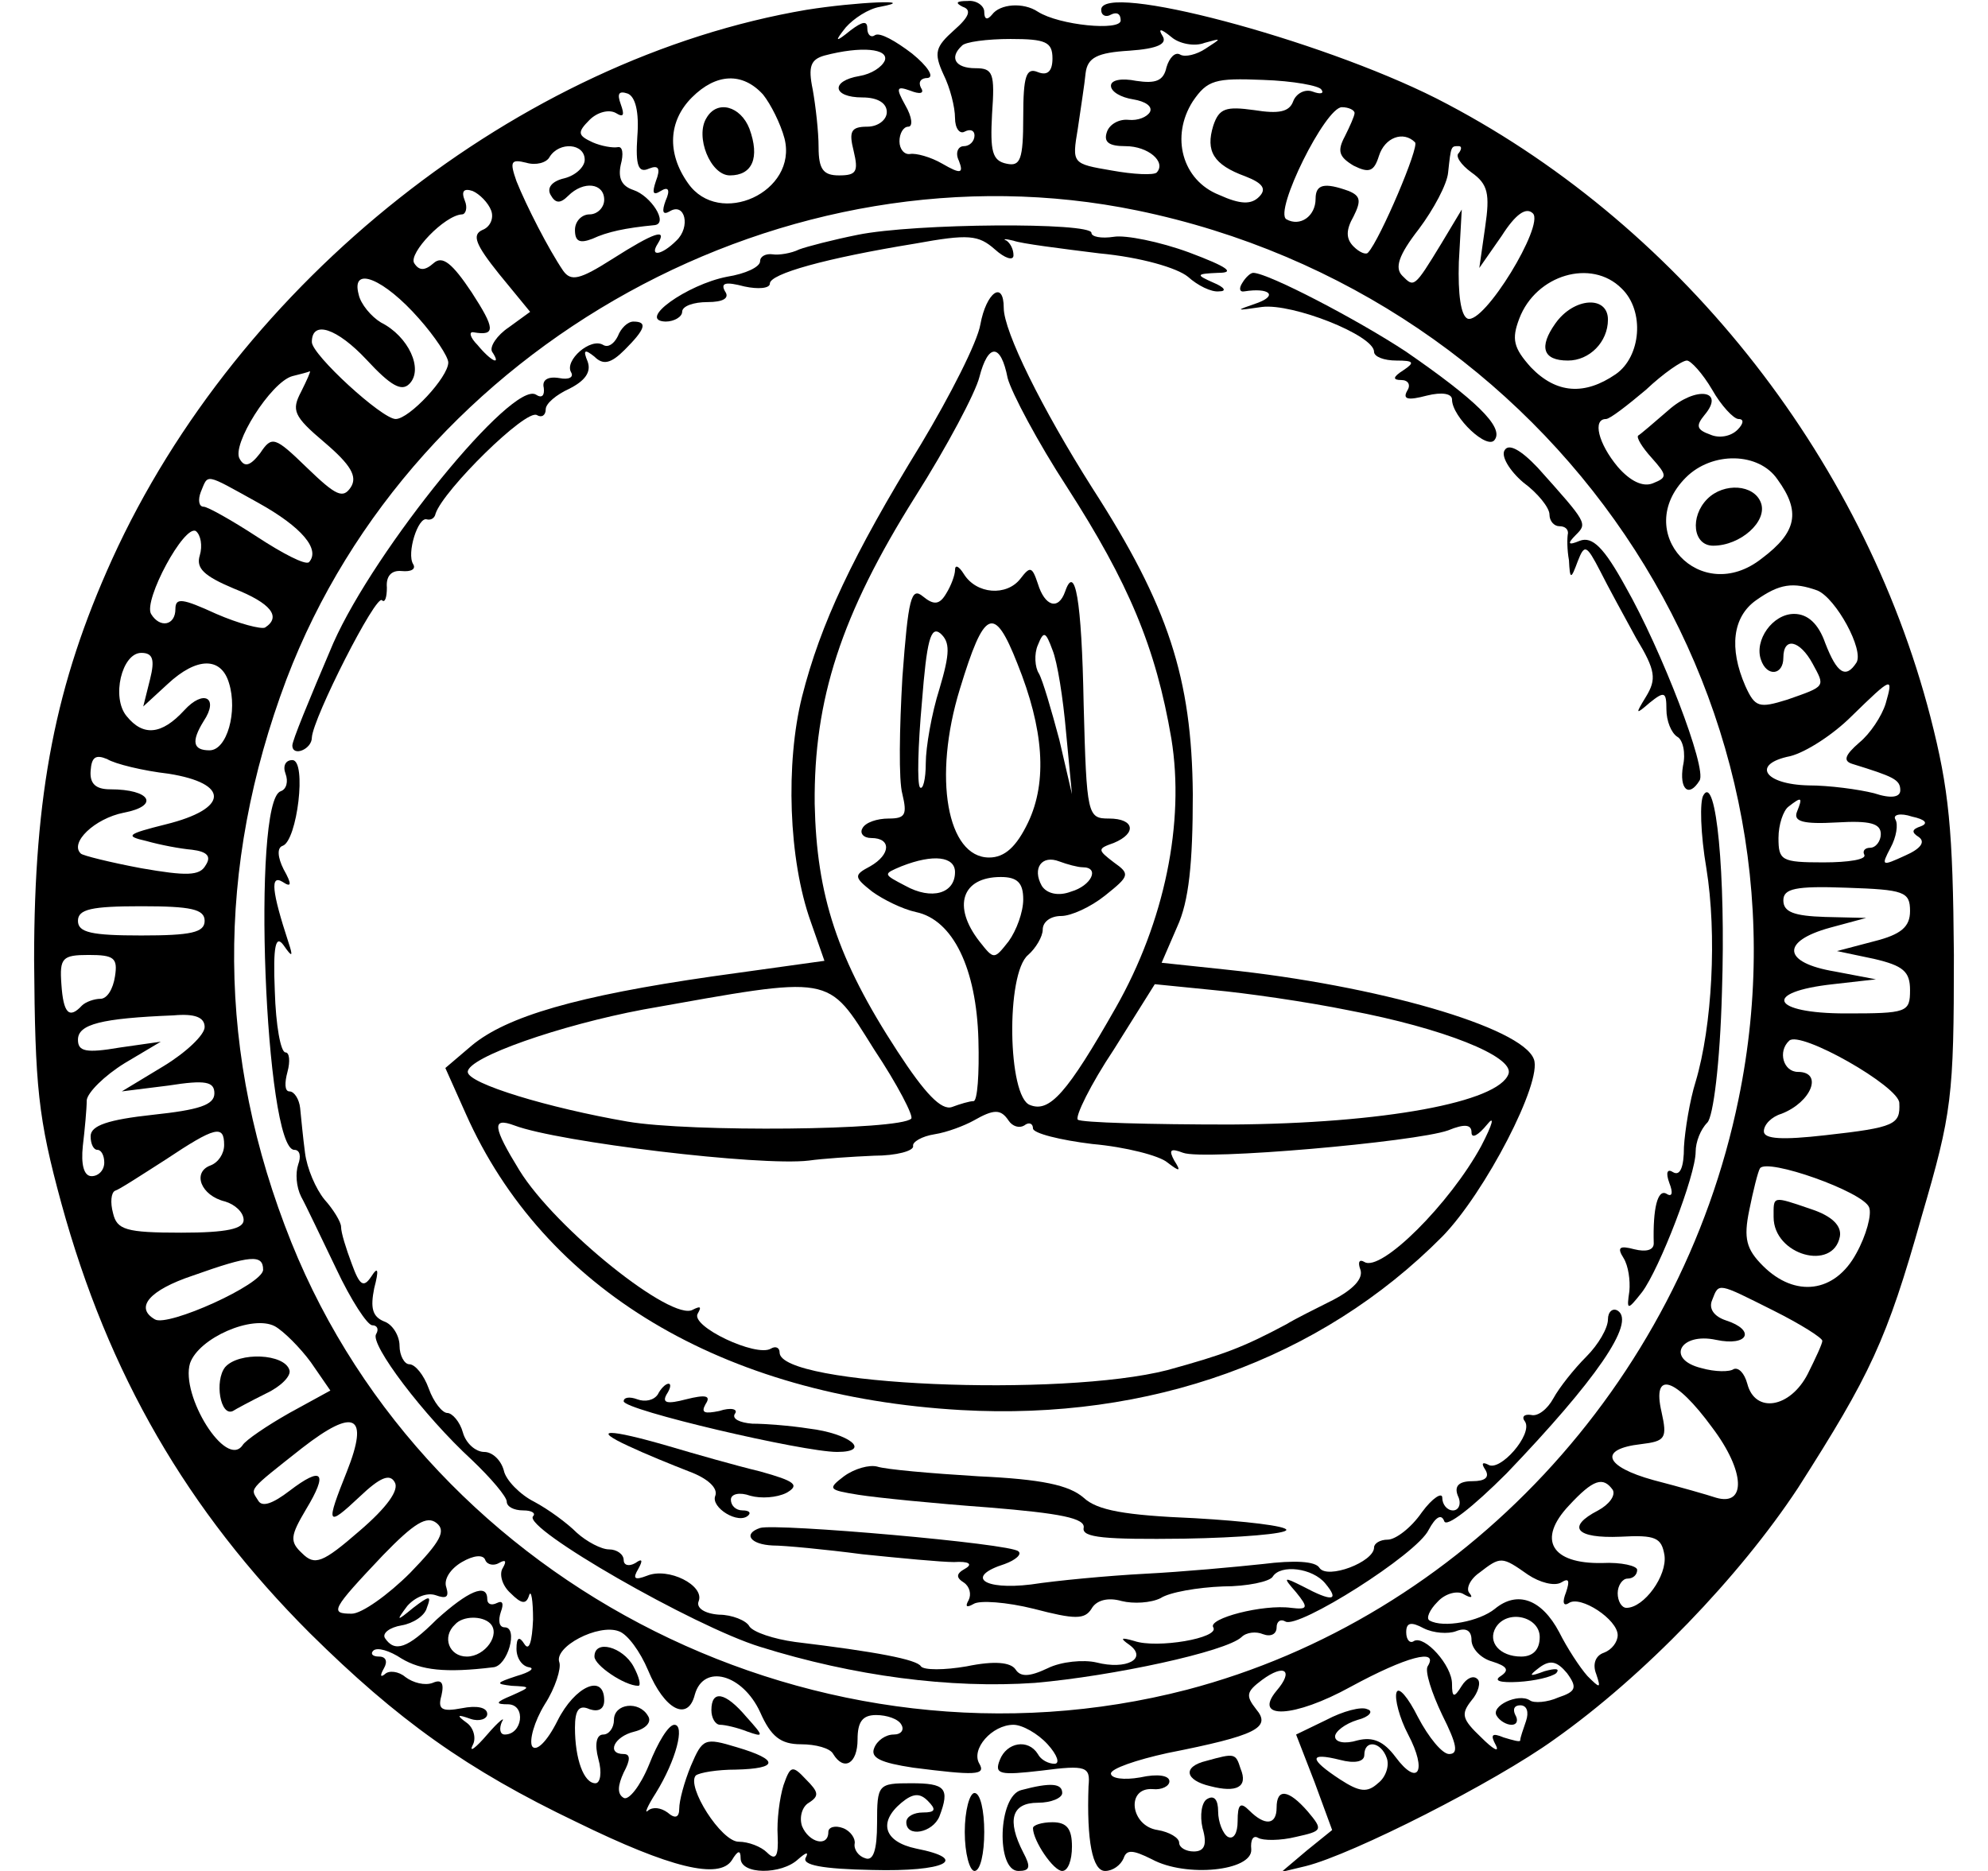 <?xml version="1.0" standalone="no"?>
<!DOCTYPE svg PUBLIC "-//W3C//DTD SVG 20010904//EN"
 "http://www.w3.org/TR/2001/REC-SVG-20010904/DTD/svg10.dtd">
<svg version="1.0" xmlns="http://www.w3.org/2000/svg"
 width="204pt" height="192pt" viewBox="0 0 204 192"
 preserveAspectRatio="xMidYMid meet">
<g transform="translate(0,192) scale(0.1,-0.1)"
fill="#000000" stroke="none">
<path d="M828 1910 c-295 -50 -583 -278 -713 -564 -58 -128 -80 -240 -80 -411
1 -131 4 -162 28 -250 48 -175 129 -315 255 -441 90 -89 161 -140 274 -194 96
-47 146 -59 159 -39 6 10 9 11 9 2 0 -17 42 -17 59 -1 8 7 11 8 8 2 -5 -8 17
-12 68 -13 75 -2 101 11 45 22 -33 7 -39 27 -15 47 12 10 19 10 27 2 9 -9 8
-12 -5 -12 -9 0 -17 -4 -17 -10 0 -16 27 -11 34 6 11 29 6 34 -29 34 -34 0
-35 -1 -35 -41 0 -28 -4 -39 -12 -36 -7 2 -12 9 -11 15 1 5 -4 13 -12 16 -8 3
-15 1 -15 -4 0 -16 -20 -11 -27 6 -3 9 0 20 7 24 11 7 10 11 -3 24 -14 15 -16
14 -23 -6 -4 -13 -7 -36 -6 -52 1 -21 -2 -26 -11 -17 -6 6 -19 11 -29 11 -18
0 -54 57 -44 68 4 3 22 6 41 6 44 1 45 10 1 23 -33 10 -35 9 -47 -19 -7 -17
-12 -36 -12 -44 0 -9 -4 -11 -12 -4 -7 5 -15 6 -20 2 -4 -4 -1 4 8 18 21 34
30 70 19 70 -6 0 -17 -18 -26 -41 -9 -22 -21 -37 -26 -34 -7 4 -6 13 0 26 7
13 7 19 0 19 -18 0 -10 18 11 23 12 3 18 10 14 16 -9 16 -35 13 -35 -4 0 -8
-5 -15 -11 -15 -7 0 -9 -10 -5 -25 4 -14 2 -25 -3 -25 -12 0 -21 25 -21 57 0
18 4 24 15 19 9 -3 15 0 15 9 0 28 -30 15 -48 -21 -11 -22 -22 -32 -26 -26 -3
6 2 25 13 43 11 17 17 37 15 43 -6 16 40 40 61 32 9 -3 22 -21 30 -40 17 -41
41 -53 48 -25 9 32 49 21 67 -18 11 -25 21 -33 42 -33 15 0 30 -4 33 -10 11
-18 25 -10 25 15 0 18 5 25 19 25 11 0 23 -4 26 -10 3 -5 0 -10 -8 -10 -8 0
-17 -6 -20 -14 -4 -10 7 -15 40 -20 63 -8 75 -8 68 4 -9 15 13 40 35 40 9 0
25 -9 35 -20 10 -11 13 -20 7 -20 -6 0 -14 4 -17 10 -10 16 -32 12 -39 -6 -6
-15 0 -16 43 -11 46 6 50 4 48 -16 -2 -56 4 -87 17 -87 8 0 16 6 19 13 3 9 9
9 29 -1 35 -19 103 -12 102 10 -1 10 2 15 7 12 5 -3 23 -3 39 1 27 6 28 7 12
26 -20 23 -32 24 -32 4 0 -18 -12 -19 -28 -3 -9 9 -12 7 -12 -11 0 -12 -4 -19
-10 -16 -5 3 -10 15 -10 26 0 12 -4 17 -11 13 -6 -3 -8 -17 -5 -30 5 -17 2
-24 -9 -24 -8 0 -15 4 -15 9 0 5 -10 11 -22 13 -28 4 -33 44 -5 42 9 -1 17 3
17 8 0 6 -12 8 -30 4 -17 -3 -30 -1 -30 4 0 5 26 14 58 21 91 18 107 26 91 45
-11 14 -10 18 6 30 23 17 33 10 15 -11 -25 -30 18 -28 76 4 57 31 91 40 79 21
-3 -5 4 -27 15 -50 15 -30 17 -40 7 -40 -7 0 -21 17 -32 38 -10 20 -20 32 -22
25 -2 -6 3 -26 12 -43 20 -38 10 -54 -13 -23 -12 16 -23 21 -39 17 -13 -4 -23
-2 -23 4 0 5 10 13 23 17 12 3 17 9 10 11 -6 3 -25 -2 -42 -11 l-31 -15 19
-49 18 -49 -26 -21 -26 -22 25 6 c48 12 194 86 255 130 92 65 190 167 250 258
74 116 91 151 127 279 31 106 33 122 33 268 -1 129 -5 170 -24 244 -70 271
-262 510 -507 635 -121 61 -344 120 -344 91 0 -6 5 -8 10 -5 6 3 10 1 10 -6 0
-11 -63 -5 -85 9 -15 10 -39 8 -47 -3 -5 -6 -8 -5 -8 3 0 6 -8 12 -17 11 -12
0 -13 -2 -5 -6 9 -3 7 -10 -9 -24 -19 -17 -21 -23 -11 -45 7 -14 12 -34 12
-45 0 -11 5 -17 10 -14 6 3 10 1 10 -4 0 -6 -5 -11 -11 -11 -6 0 -9 -7 -5 -15
5 -13 2 -14 -17 -3 -12 7 -27 11 -33 10 -6 -1 -11 5 -11 13 0 8 4 15 9 15 5 0
4 10 -3 22 -10 18 -9 20 5 15 10 -4 15 -3 11 3 -3 6 0 10 7 10 7 1 0 12 -16
25 -17 13 -33 22 -38 19 -4 -3 -8 0 -8 7 0 8 -5 7 -17 -2 -16 -13 -17 -12 -5
3 8 9 23 19 35 21 42 8 -25 5 -75 -3z m408 -34 c18 5 18 5 1 -6 -9 -6 -21 -9
-26 -6 -5 3 -11 -3 -14 -13 -3 -14 -11 -17 -31 -14 -15 3 -26 1 -26 -5 0 -6
10 -12 23 -14 12 -2 20 -7 17 -13 -3 -5 -12 -9 -22 -8 -9 1 -19 -4 -22 -12 -4
-11 2 -15 19 -15 23 0 42 -16 32 -27 -3 -3 -24 -2 -46 2 -41 7 -41 7 -35 43 3
21 7 46 8 57 2 16 12 21 45 23 29 2 39 7 34 15 -5 8 -2 8 9 -1 8 -7 24 -10 34
-6z m-156 -16 c0 -13 -5 -18 -15 -14 -12 5 -15 -4 -15 -46 0 -44 -3 -51 -17
-48 -15 3 -17 13 -15 51 3 42 1 47 -17 47 -21 0 -27 11 -14 23 3 4 26 7 50 7
36 0 43 -3 43 -20z m-172 -2 c-3 -7 -14 -14 -26 -16 -30 -5 -28 -22 3 -22 16
0 25 -6 25 -15 0 -8 -9 -15 -20 -15 -17 0 -19 -5 -14 -25 5 -21 3 -25 -15 -25
-16 0 -21 6 -21 29 0 16 -3 42 -6 59 -5 24 -2 31 12 35 38 10 66 7 62 -5z
m-125 -35 c8 -10 18 -30 22 -45 14 -55 -67 -92 -99 -46 -22 31 -20 64 4 88 25
25 52 26 73 3z m573 5 c3 -4 -1 -5 -9 -2 -8 3 -17 -2 -20 -10 -4 -11 -15 -13
-40 -9 -29 4 -36 2 -42 -16 -8 -26 0 -40 33 -52 18 -7 22 -13 14 -21 -8 -8
-19 -8 -41 2 -38 15 -50 60 -27 96 15 22 23 24 72 22 31 -1 58 -6 60 -10z
m-702 -48 c-2 -30 1 -38 12 -33 10 4 12 0 7 -13 -4 -12 -3 -15 5 -10 8 5 10 1
5 -10 -4 -11 -3 -15 4 -11 16 10 22 -16 7 -30 -15 -15 -28 -17 -19 -3 10 16
-3 12 -47 -16 -33 -21 -42 -23 -50 -12 -15 22 -38 67 -48 92 -7 20 -6 23 10
19 10 -3 21 0 24 6 10 16 36 14 36 -3 0 -7 -9 -16 -21 -19 -13 -3 -18 -10 -14
-17 5 -9 10 -9 18 -1 16 16 37 13 37 -4 0 -8 -7 -15 -15 -15 -8 0 -15 -7 -15
-16 0 -12 5 -14 18 -9 15 7 33 11 64 14 14 2 -4 30 -22 36 -12 4 -16 12 -13
26 3 11 2 19 -3 18 -5 -1 -17 1 -26 5 -15 7 -16 10 -3 23 8 8 20 11 27 7 8 -5
9 -2 5 9 -4 11 -2 14 7 11 8 -3 12 -19 10 -44z m736 24 c0 -3 -5 -14 -10 -24
-8 -15 -6 -21 9 -30 16 -8 21 -6 26 10 6 19 25 26 37 14 5 -4 -36 -100 -48
-113 -2 -3 -9 0 -15 6 -8 8 -8 17 0 31 8 16 7 21 -5 26 -25 9 -34 7 -34 -8 0
-18 -16 -29 -30 -21 -13 8 40 115 57 115 7 0 13 -3 13 -6z m107 -41 c-4 -3 2
-12 13 -20 17 -12 19 -22 14 -56 l-6 -42 23 33 c14 22 25 30 32 23 12 -12 -50
-114 -67 -108 -7 3 -10 25 -9 58 l3 54 -21 -35 c-28 -46 -28 -45 -40 -33 -8 8
-4 21 17 48 15 20 29 46 30 58 3 28 3 27 11 27 3 0 3 -3 0 -7z m-993 -59 c3
-8 -1 -17 -9 -20 -11 -5 -7 -15 17 -45 l32 -39 -22 -16 c-12 -8 -20 -20 -17
-25 10 -15 -1 -10 -15 7 -8 8 -9 14 -4 13 23 -4 22 4 -2 41 -20 30 -30 38 -39
30 -9 -8 -15 -8 -20 0 -6 10 31 49 49 50 4 0 6 7 3 14 -4 10 -1 13 8 10 7 -3
16 -12 19 -20z m663 0 c426 -88 703 -496 617 -912 -60 -293 -284 -532 -566
-606 -374 -97 -776 104 -919 459 -77 192 -78 384 -5 578 131 344 514 555 873
481z m-737 -111 c16 -18 30 -39 30 -45 0 -15 -40 -58 -54 -58 -14 0 -86 66
-86 79 0 23 26 14 56 -18 25 -27 36 -33 44 -25 15 15 -1 49 -29 63 -10 6 -21
19 -23 29 -8 30 26 16 62 -25z m1234 31 c24 -23 20 -70 -6 -88 -32 -22 -61
-20 -87 7 -18 20 -20 29 -12 50 17 45 74 62 105 31z m93 -104 c9 -16 22 -30
27 -30 6 0 5 -5 -1 -11 -7 -7 -19 -9 -28 -5 -14 5 -15 9 -6 20 22 26 -9 30
-37 5 -15 -13 -29 -25 -31 -26 -2 -2 4 -12 14 -23 16 -18 16 -20 1 -26 -10 -4
-23 2 -36 17 -20 24 -26 49 -12 49 4 0 22 14 41 30 18 17 37 30 42 30 4 0 16
-13 26 -30z m-1448 -2 c-10 -19 -8 -25 24 -52 27 -23 34 -35 27 -46 -8 -12
-15 -9 -45 20 -33 32 -36 33 -48 15 -10 -13 -16 -15 -21 -6 -9 14 32 79 54 85
8 2 16 4 18 5 1 0 -3 -9 -9 -21z m1515 -90 c24 -33 20 -54 -16 -81 -63 -50
-134 27 -78 83 27 27 75 26 94 -2z m-1559 -24 c45 -25 64 -48 52 -61 -4 -3
-27 9 -53 26 -26 17 -51 31 -55 31 -5 0 -6 7 -3 15 8 19 3 20 59 -11z m-60
-54 c-4 -13 4 -21 35 -34 38 -15 49 -29 32 -40 -4 -2 -27 4 -50 14 -35 16 -42
17 -42 5 0 -17 -16 -20 -25 -5 -8 14 34 92 46 85 5 -4 7 -15 4 -25z m1660 -36
c19 -8 48 -61 40 -74 -11 -17 -20 -11 -32 20 -7 20 -18 30 -32 30 -22 0 -41
-27 -34 -47 6 -18 23 -16 23 2 0 22 17 18 30 -6 13 -24 14 -23 -26 -37 -29 -9
-33 -8 -43 14 -17 39 -13 71 11 88 24 17 38 19 63 10z m-1711 -91 l-7 -28 25
23 c30 28 55 28 63 1 9 -29 -2 -69 -20 -69 -17 0 -19 9 -6 30 16 24 0 33 -20
11 -23 -25 -42 -27 -59 -6 -16 19 -5 65 15 65 12 0 14 -7 9 -27z m1781 -25
c-4 -13 -16 -31 -27 -40 -15 -13 -17 -19 -7 -22 42 -13 49 -16 49 -27 0 -7 -9
-9 -27 -3 -16 4 -46 8 -67 8 -46 1 -59 22 -19 30 16 4 44 22 63 41 42 41 43
41 35 13z m-1762 -72 c63 -10 62 -36 -3 -52 -40 -10 -42 -12 -20 -17 14 -4 35
-8 47 -9 16 -2 20 -7 14 -16 -6 -11 -20 -11 -66 -3 -32 6 -60 13 -62 15 -12
11 14 36 44 42 37 7 28 24 -14 24 -15 0 -21 6 -20 19 1 14 5 17 17 12 8 -5 37
-12 63 -15z m1671 -39 c-4 -10 6 -13 41 -11 34 2 45 -1 45 -12 0 -7 -5 -14
-11 -14 -5 0 -8 -3 -6 -7 3 -5 -16 -8 -42 -8 -43 0 -46 2 -46 25 0 14 5 28 10
32 14 11 15 10 9 -5z m127 -15 c-9 -3 -10 -6 -2 -11 7 -5 2 -12 -14 -19 -24
-11 -25 -11 -15 8 6 11 8 24 5 29 -3 5 5 7 17 3 14 -3 17 -7 9 -10z m-11 -87
c0 -16 -9 -24 -37 -31 l-38 -10 38 -8 c30 -7 37 -13 37 -32 0 -23 -3 -24 -66
-24 -77 0 -86 22 -13 30 l44 5 -42 8 c-54 9 -56 31 -5 45 l37 10 -42 1 c-32 1
-43 5 -43 17 0 12 12 15 65 13 59 -2 65 -4 65 -24z m-1750 -10 c0 -12 -14 -15
-65 -15 -51 0 -65 3 -65 15 0 12 14 15 65 15 51 0 65 -3 65 -15z m-92 -57 c-2
-13 -8 -23 -15 -23 -6 0 -15 -3 -19 -7 -13 -14 -19 -8 -21 22 -2 27 1 30 28
30 26 0 30 -3 27 -22z m92 -52 c0 -8 -19 -26 -42 -40 l-43 -26 48 6 c38 6 47
4 47 -8 0 -12 -16 -17 -63 -22 -46 -5 -64 -11 -64 -22 0 -8 3 -14 7 -14 4 0 7
-6 7 -13 0 -8 -6 -14 -13 -14 -8 0 -11 12 -9 31 2 17 4 38 4 47 1 8 18 25 39
38 l37 22 -42 -6 c-35 -6 -43 -4 -43 8 0 16 24 22 98 25 22 2 32 -2 32 -12z
m1739 -78 c1 -22 -4 -25 -76 -33 -44 -5 -63 -4 -63 4 0 7 8 15 18 18 31 12 43
43 17 43 -15 0 -21 21 -9 32 11 11 113 -47 113 -64z m-1719 -43 c0 -9 -6 -18
-14 -21 -19 -7 -10 -31 15 -37 10 -3 19 -11 19 -19 0 -9 -17 -13 -64 -13 -57
0 -66 3 -70 20 -3 11 -2 21 2 23 4 1 27 16 52 32 51 34 60 36 60 15z m1688
-64 c3 -7 -3 -29 -13 -47 -22 -41 -63 -46 -96 -13 -17 17 -20 28 -14 57 4 20
9 40 11 43 7 11 106 -24 112 -40z m-1648 -64 c0 -15 -98 -59 -111 -51 -21 12
-6 30 39 45 59 21 72 22 72 6z m1550 -42 c28 -14 50 -28 50 -31 0 -3 -7 -18
-15 -34 -18 -35 -54 -41 -62 -10 -3 11 -9 17 -14 15 -4 -3 -19 -3 -33 1 -37 9
-22 37 15 29 33 -7 41 10 10 20 -12 4 -18 12 -14 21 7 18 5 18 63 -11z m-1501
-53 l20 -29 -42 -23 c-23 -13 -45 -28 -48 -33 -17 -25 -64 51 -54 84 9 26 64
50 87 38 9 -5 26 -22 37 -37z m1438 -67 c34 -45 35 -81 4 -72 -9 3 -37 11 -64
18 -51 14 -57 32 -13 37 25 3 27 6 21 33 -10 43 14 36 52 -16z m-1401 -45
c-22 -55 -21 -58 13 -26 21 20 31 24 36 15 5 -8 -8 -26 -36 -50 -38 -33 -46
-36 -59 -23 -13 12 -12 18 4 45 23 38 17 45 -17 19 -17 -13 -28 -17 -32 -10
-8 13 -12 9 45 54 54 42 69 34 46 -24z m1299 -19 c3 -6 -4 -15 -15 -21 -33
-17 -23 -29 23 -27 36 2 42 -1 45 -19 3 -21 -21 -54 -39 -54 -5 0 -9 7 -9 15
0 8 5 15 10 15 6 0 10 4 10 9 0 4 -16 8 -36 7 -52 -1 -67 24 -34 59 25 27 35
30 45 16z m-1234 -85 c-23 -23 -50 -42 -60 -42 -23 0 -21 4 32 60 32 33 45 41
55 33 10 -8 4 -19 -27 -51z m91 10 c7 4 8 2 4 -5 -4 -6 -1 -18 8 -26 11 -11
16 -12 19 -2 2 6 4 -5 4 -25 -1 -23 -4 -33 -9 -25 -5 8 -8 7 -8 -5 0 -10 6
-18 13 -19 6 -1 1 -5 -13 -9 -21 -7 -22 -8 -5 -10 20 -1 20 -1 0 -10 -17 -7
-17 -9 -3 -9 18 -1 14 -31 -4 -31 -5 0 -6 6 -3 13 4 6 -3 1 -15 -13 -12 -14
-19 -19 -15 -11 4 7 1 18 -6 23 -11 8 -10 9 4 4 9 -3 17 0 17 5 0 7 -11 9 -26
6 -21 -4 -25 -1 -21 13 3 13 0 17 -9 13 -8 -3 -20 0 -28 6 -7 6 -17 7 -21 3
-5 -4 -5 -1 -1 6 4 7 2 12 -5 12 -7 0 -9 3 -6 6 4 4 17 0 29 -8 20 -12 45 -15
94 -9 15 1 26 41 12 41 -6 0 -7 7 -4 16 3 8 2 12 -4 9 -6 -3 -10 -1 -10 4 0
17 -20 8 -52 -21 -30 -30 -43 -34 -53 -19 -3 5 5 11 17 13 12 2 24 10 26 18 5
13 3 13 -14 0 -17 -14 -18 -14 -6 2 8 9 20 14 29 11 11 -4 14 -2 11 8 -3 8 4
19 16 26 12 7 22 8 24 2 2 -5 9 -6 14 -3z m1056 -12 c12 -8 27 -12 34 -8 8 5
9 2 5 -10 -4 -10 -3 -15 3 -11 12 8 50 -17 50 -33 0 -7 -6 -15 -14 -18 -9 -3
-12 -12 -8 -22 5 -15 4 -15 -9 -2 -8 9 -21 29 -29 45 -18 34 -43 43 -66 24
-16 -13 -53 -20 -67 -12 -4 2 0 11 8 19 8 9 21 12 27 8 7 -4 10 -4 6 1 -4 4 0
14 10 21 22 17 23 17 50 -2z m-1065 -50 c11 -11 -5 -34 -24 -34 -18 0 -26 20
-12 33 8 9 28 9 36 1z m991 -8 c10 4 16 1 16 -9 0 -9 10 -19 21 -22 16 -5 18
-9 9 -15 -8 -5 0 -7 18 -6 17 1 34 5 39 9 4 5 -1 5 -12 2 -16 -6 -17 -5 -5 4
11 8 18 6 28 -6 11 -15 9 -19 -9 -25 -11 -5 -25 -6 -29 -3 -12 8 -41 -6 -34
-16 3 -5 10 -9 15 -9 6 0 7 5 4 10 -3 6 -1 10 5 10 7 0 9 -7 6 -16 -3 -9 -6
-17 -6 -20 0 -2 -7 0 -17 3 -12 5 -14 3 -8 -8 4 -8 -3 -4 -15 8 -20 19 -21 24
-10 38 7 8 10 19 6 22 -4 4 -11 1 -16 -7 -8 -13 -10 -12 -10 2 0 19 -28 50
-39 44 -4 -3 -8 1 -8 9 0 10 5 11 18 4 10 -5 25 -6 33 -3z m86 -6 c0 -13 -7
-20 -19 -20 -22 0 -35 15 -26 30 12 19 45 11 45 -10z m-157 -124 c3 -8 -1 -20
-9 -26 -11 -10 -19 -9 -39 4 -32 21 -32 28 0 20 15 -4 25 -2 25 5 0 16 17 14
23 -3z"/>
<path d="M725 1799 c-12 -19 4 -59 24 -59 23 0 31 18 20 48 -9 23 -33 30 -44
11z"/>
<path d="M880 1679 c-25 -5 -52 -12 -60 -15 -8 -4 -21 -6 -27 -5 -7 1 -13 -2
-13 -7 0 -6 -15 -13 -34 -16 -41 -8 -93 -45 -63 -46 9 0 17 5 17 10 0 6 12 10
26 10 16 0 23 4 18 11 -5 9 1 10 20 5 14 -3 26 -2 26 3 0 10 57 26 149 41 55
10 65 9 82 -6 10 -9 19 -12 19 -6 0 6 -3 12 -7 15 -5 2 -1 2 7 0 8 -3 48 -8
88 -13 43 -4 80 -15 91 -24 10 -9 24 -16 32 -15 8 0 6 4 -6 9 -18 8 -18 9 5
10 18 0 10 6 -30 21 -30 11 -65 18 -77 16 -13 -2 -23 0 -23 4 0 11 -181 10
-240 -2z"/>
<path d="M1275 1630 c-4 -6 -3 -10 2 -9 25 4 35 -4 13 -12 -23 -8 -23 -8 5 -4
31 4 115 -29 115 -46 0 -5 10 -9 23 -9 18 0 19 -2 7 -10 -11 -7 -11 -10 -2
-10 7 0 10 -5 6 -11 -5 -9 1 -10 20 -5 16 4 26 2 26 -4 0 -18 37 -53 44 -41 9
13 -20 41 -91 90 -50 33 -142 81 -157 81 -3 0 -8 -5 -11 -10z"/>
<path d="M1006 1587 c-3 -18 -31 -73 -61 -123 -70 -114 -103 -184 -122 -259
-17 -68 -14 -167 9 -231 l14 -40 -115 -16 c-139 -20 -211 -41 -247 -71 l-27
-23 21 -47 c80 -180 263 -290 508 -304 194 -11 369 52 494 178 44 45 103 159
94 182 -12 33 -162 76 -316 92 l-66 7 16 37 c12 26 16 65 16 136 -1 119 -25
193 -103 314 -52 82 -91 161 -91 185 0 29 -18 16 -24 -17z m28 -55 c4 -15 31
-66 61 -112 63 -98 91 -164 107 -258 14 -86 -7 -188 -57 -276 -50 -88 -68
-108 -88 -100 -23 8 -25 135 -2 154 8 7 15 19 15 26 0 8 8 14 19 14 10 0 30 9
45 21 25 20 26 22 9 34 -17 13 -17 14 0 20 24 10 21 25 -5 25 -22 0 -23 3 -26
117 -2 109 -9 145 -19 116 -7 -20 -21 -15 -28 8 -6 18 -8 18 -18 5 -14 -18
-45 -16 -58 5 -5 8 -9 10 -9 4 0 -5 -4 -16 -9 -24 -7 -12 -13 -12 -24 -3 -12
10 -15 -2 -21 -83 -3 -52 -4 -106 0 -120 5 -21 3 -25 -14 -25 -12 0 -24 -4
-27 -10 -3 -5 1 -10 9 -10 21 0 20 -17 -1 -29 -17 -9 -17 -11 2 -26 11 -8 31
-18 45 -21 38 -8 62 -58 64 -131 1 -35 -1 -63 -5 -63 -4 0 -14 -3 -22 -6 -11
-4 -28 14 -56 57 -62 95 -83 160 -85 254 -1 107 27 194 103 315 33 52 62 107
66 123 9 35 22 35 29 -1z m-70 -319 c-8 -25 -14 -60 -14 -76 0 -17 -3 -28 -6
-25 -3 4 -2 43 2 87 5 64 9 79 19 71 10 -9 10 -20 -1 -57z m80 26 c27 -67 31
-121 11 -163 -12 -25 -24 -36 -40 -36 -43 0 -58 82 -30 173 25 82 35 87 59 26z
m50 -71 l6 -63 -13 56 c-8 30 -17 61 -21 68 -4 6 -5 20 -1 29 6 15 8 14 15 -5
5 -12 11 -50 14 -85z m-114 -143 c0 -22 -24 -29 -51 -14 -23 12 -23 12 -4 20
33 13 55 10 55 -6z m131 5 c18 0 9 -19 -12 -25 -13 -5 -25 -2 -30 6 -10 18 0
32 18 25 8 -3 19 -6 24 -6z m-61 -33 c0 -13 -7 -32 -15 -43 -15 -19 -15 -19
-30 0 -28 36 -18 66 22 66 17 0 23 -6 23 -23z m-153 -154 c24 -36 41 -69 38
-71 -12 -12 -227 -14 -291 -3 -81 14 -164 39 -164 51 0 15 95 48 180 64 197
35 188 37 237 -41z m488 40 c95 -18 169 -47 163 -65 -10 -29 -128 -51 -285
-52 -83 0 -154 2 -157 5 -3 3 13 36 37 72 l42 67 60 -6 c33 -3 96 -12 140 -21z
m-350 -113 c4 -6 11 -8 16 -5 5 4 9 2 9 -3 0 -5 28 -12 61 -16 34 -3 69 -12
77 -19 13 -10 14 -9 7 2 -6 11 -4 13 9 8 21 -8 238 11 272 23 17 7 24 6 24 -2
0 -7 7 -3 16 8 8 10 6 1 -6 -22 -32 -59 -103 -130 -120 -119 -5 3 -7 0 -4 -8
3 -9 -7 -20 -28 -31 -18 -9 -40 -20 -48 -25 -45 -24 -64 -31 -122 -47 -109
-28 -398 -16 -398 18 0 5 -4 7 -9 4 -15 -9 -83 23 -75 36 4 7 3 8 -5 4 -21
-13 -141 83 -178 143 -27 44 -29 55 -5 46 45 -17 252 -42 302 -36 14 2 44 4
67 5 23 0 41 5 40 10 -1 4 9 10 22 12 13 2 31 9 40 14 21 12 28 12 36 0z"/>
<path d="M634 1575 c-4 -8 -10 -12 -15 -9 -13 8 -40 -16 -33 -28 3 -5 -2 -8
-12 -6 -12 2 -18 -2 -16 -10 1 -8 -2 -11 -8 -7 -24 15 -165 -158 -208 -255
-26 -61 -42 -100 -42 -105 0 -12 20 -4 20 8 1 20 66 148 72 141 3 -3 5 3 5 13
-1 11 4 18 15 17 10 -1 15 2 12 7 -7 11 5 49 14 46 4 -1 8 1 9 6 8 24 93 108
104 101 5 -3 9 0 9 6 0 6 11 15 24 21 16 8 23 17 19 28 -5 12 -3 13 7 5 9 -9
17 -7 31 7 21 21 24 29 9 29 -6 0 -13 -7 -16 -15z"/>
<path d="M1544 1458 c-4 -6 5 -21 19 -33 15 -11 27 -26 27 -33 0 -7 5 -12 10
-12 6 0 9 -3 9 -7 -1 -5 -1 -17 1 -28 1 -20 2 -20 9 -1 7 18 9 17 23 -10 8
-16 25 -47 37 -69 20 -33 21 -42 10 -60 -11 -18 -11 -19 4 -6 15 12 17 11 17
-7 0 -12 5 -24 11 -28 6 -3 9 -17 6 -30 -4 -24 6 -33 17 -15 8 12 -39 134 -76
199 -22 40 -34 52 -47 47 -12 -5 -13 -3 -4 6 12 12 12 12 -39 69 -18 19 -30
25 -34 18z"/>
<path d="M293 1126 c3 -8 1 -16 -5 -18 -30 -10 -16 -368 14 -368 6 0 7 -7 4
-15 -3 -9 -2 -23 3 -33 5 -9 21 -43 36 -74 15 -32 32 -58 37 -58 5 0 7 -4 4
-9 -7 -10 49 -84 98 -129 20 -19 36 -38 36 -43 0 -5 7 -9 17 -9 9 0 13 -3 10
-6 -11 -12 165 -113 233 -134 96 -30 195 -43 282 -37 80 7 196 32 212 47 5 5
15 6 22 3 8 -3 14 0 14 7 0 6 4 9 9 6 13 -8 135 69 147 94 7 13 13 17 16 9 2
-7 29 14 64 49 91 95 133 155 114 167 -5 3 -10 -1 -10 -9 0 -9 -10 -26 -22
-38 -13 -13 -28 -32 -34 -43 -6 -11 -16 -19 -23 -17 -7 1 -10 -2 -6 -7 8 -13
-26 -52 -38 -44 -6 3 -7 1 -3 -5 5 -8 0 -12 -13 -12 -14 0 -19 -5 -15 -15 4
-8 1 -15 -5 -15 -6 0 -11 6 -11 13 0 6 -10 0 -21 -15 -11 -16 -27 -28 -35 -28
-8 0 -14 -4 -14 -8 0 -15 -48 -33 -56 -21 -4 7 -26 8 -58 4 -28 -3 -82 -8
-121 -10 -38 -2 -91 -7 -117 -11 -49 -6 -68 8 -27 21 11 4 18 10 14 13 -7 8
-249 29 -265 24 -18 -6 -10 -17 13 -18 12 0 54 -4 92 -9 39 -4 81 -8 94 -8 15
1 20 -2 11 -7 -9 -5 -9 -9 -1 -14 6 -4 8 -12 5 -18 -4 -7 -2 -8 5 -4 6 4 34 2
62 -5 42 -11 52 -11 59 0 5 9 17 12 31 8 12 -3 30 -2 40 3 9 6 38 11 64 12 25
0 48 5 51 10 8 13 41 9 54 -7 15 -18 7 -19 -23 -3 -20 10 -21 10 -7 -6 13 -16
12 -18 -5 -16 -29 4 -86 -11 -80 -20 7 -11 -58 -22 -81 -14 -14 4 -15 3 -5 -4
19 -14 -3 -26 -34 -18 -13 3 -36 1 -50 -6 -19 -9 -28 -9 -33 -1 -5 7 -21 9
-50 3 -23 -4 -44 -4 -47 0 -4 7 -46 15 -129 25 -22 3 -43 10 -47 16 -3 6 -18
12 -31 12 -15 1 -24 7 -21 14 6 16 -31 35 -53 26 -13 -5 -15 -3 -9 7 5 9 4 11
-3 6 -7 -4 -12 -2 -12 3 0 6 -7 11 -15 11 -8 0 -23 8 -33 17 -10 10 -29 24
-44 32 -14 7 -29 22 -31 32 -3 11 -12 19 -20 19 -9 0 -19 9 -22 20 -3 11 -11
20 -16 20 -5 0 -14 11 -19 25 -5 14 -14 25 -20 25 -5 0 -10 9 -10 19 0 10 -7
22 -16 25 -12 5 -14 14 -10 34 5 19 4 23 -3 12 -8 -12 -12 -9 -20 13 -6 16
-11 32 -11 38 0 5 -8 18 -17 28 -9 11 -18 32 -20 48 -2 15 -4 36 -5 46 -1 9
-6 17 -11 17 -5 0 -5 9 -2 20 3 11 2 20 -2 20 -5 0 -10 28 -11 63 -2 47 1 58
9 47 9 -13 10 -12 5 3 -17 52 -19 70 -6 62 9 -6 10 -3 1 13 -6 12 -7 22 -1 24
15 5 25 88 10 88 -7 0 -10 -6 -7 -14z"/>
<path d="M1748 1104 c-4 -6 -3 -40 3 -75 11 -68 6 -162 -11 -219 -6 -19 -11
-50 -12 -67 0 -21 -4 -30 -11 -26 -6 4 -8 0 -4 -11 4 -10 3 -15 -3 -11 -9 5
-14 -15 -13 -51 0 -7 -8 -9 -20 -6 -15 4 -18 2 -11 -9 5 -8 7 -23 6 -34 -3
-20 -2 -20 13 -1 18 24 55 120 55 144 0 10 5 23 12 30 6 6 13 60 15 134 4 121
-6 224 -19 202z"/>
<path d="M675 489 c-4 -6 -13 -8 -21 -5 -8 3 -14 2 -14 -2 0 -9 184 -52 219
-52 36 0 13 19 -29 24 -19 3 -45 5 -58 5 -13 1 -21 5 -18 10 4 5 -4 7 -16 3
-15 -3 -19 -2 -14 7 6 9 0 10 -20 5 -19 -5 -25 -4 -20 5 4 6 5 11 2 11 -3 0
-8 -5 -11 -11z"/>
<path d="M645 436 c17 -8 44 -19 62 -26 19 -7 30 -17 27 -25 -5 -12 24 -30 34
-20 3 3 0 5 -6 5 -7 0 -12 5 -12 11 0 6 9 8 20 4 11 -3 27 -2 37 3 14 8 9 12
-27 22 -25 6 -67 18 -94 26 -62 18 -80 18 -41 0z"/>
<path d="M866 405 c-17 -13 -16 -14 15 -19 19 -3 79 -9 134 -13 73 -6 99 -11
97 -21 -2 -10 22 -12 103 -11 58 1 105 5 105 9 0 4 -42 9 -94 12 -72 3 -100 8
-114 21 -15 13 -43 19 -108 22 -49 3 -95 7 -104 10 -8 2 -23 -2 -34 -10z"/>
<path d="M1596 1588 c-17 -24 -13 -38 13 -38 22 0 41 19 41 42 0 25 -35 23
-54 -4z"/>
<path d="M1752 1408 c-18 -18 -15 -48 6 -48 28 0 56 25 49 44 -7 19 -38 21
-55 4z"/>
<path d="M1820 671 c0 -39 61 -56 68 -20 2 11 -8 21 -29 28 -41 14 -39 14 -39
-8z"/>
<path d="M231 517 c-11 -14 -5 -51 8 -45 3 2 18 10 34 18 15 7 26 18 24 24 -5
17 -52 19 -66 3z"/>
<path d="M610 220 c0 -9 31 -30 45 -30 3 0 1 9 -5 20 -11 20 -40 28 -40 10z"/>
<path d="M730 165 c0 -8 4 -15 9 -15 5 0 18 -3 28 -7 17 -6 17 -5 -1 15 -22
26 -36 28 -36 7z"/>
<path d="M1238 113 c-25 -6 -22 -20 4 -26 27 -7 39 -1 31 18 -5 16 -6 16 -35
8z"/>
<path d="M1048 83 c-24 -6 -26 -83 -3 -83 12 0 13 4 5 19 -17 33 -12 51 15 51
14 0 25 5 25 10 0 10 -12 11 -42 3z"/>
<path d="M990 40 c0 -22 5 -40 10 -40 6 0 10 18 10 40 0 22 -4 40 -10 40 -5 0
-10 -18 -10 -40z"/>
<path d="M1060 44 c0 -13 21 -44 30 -44 6 0 10 11 10 25 0 18 -5 25 -20 25
-11 0 -20 -3 -20 -6z"/>
</g>
</svg>
